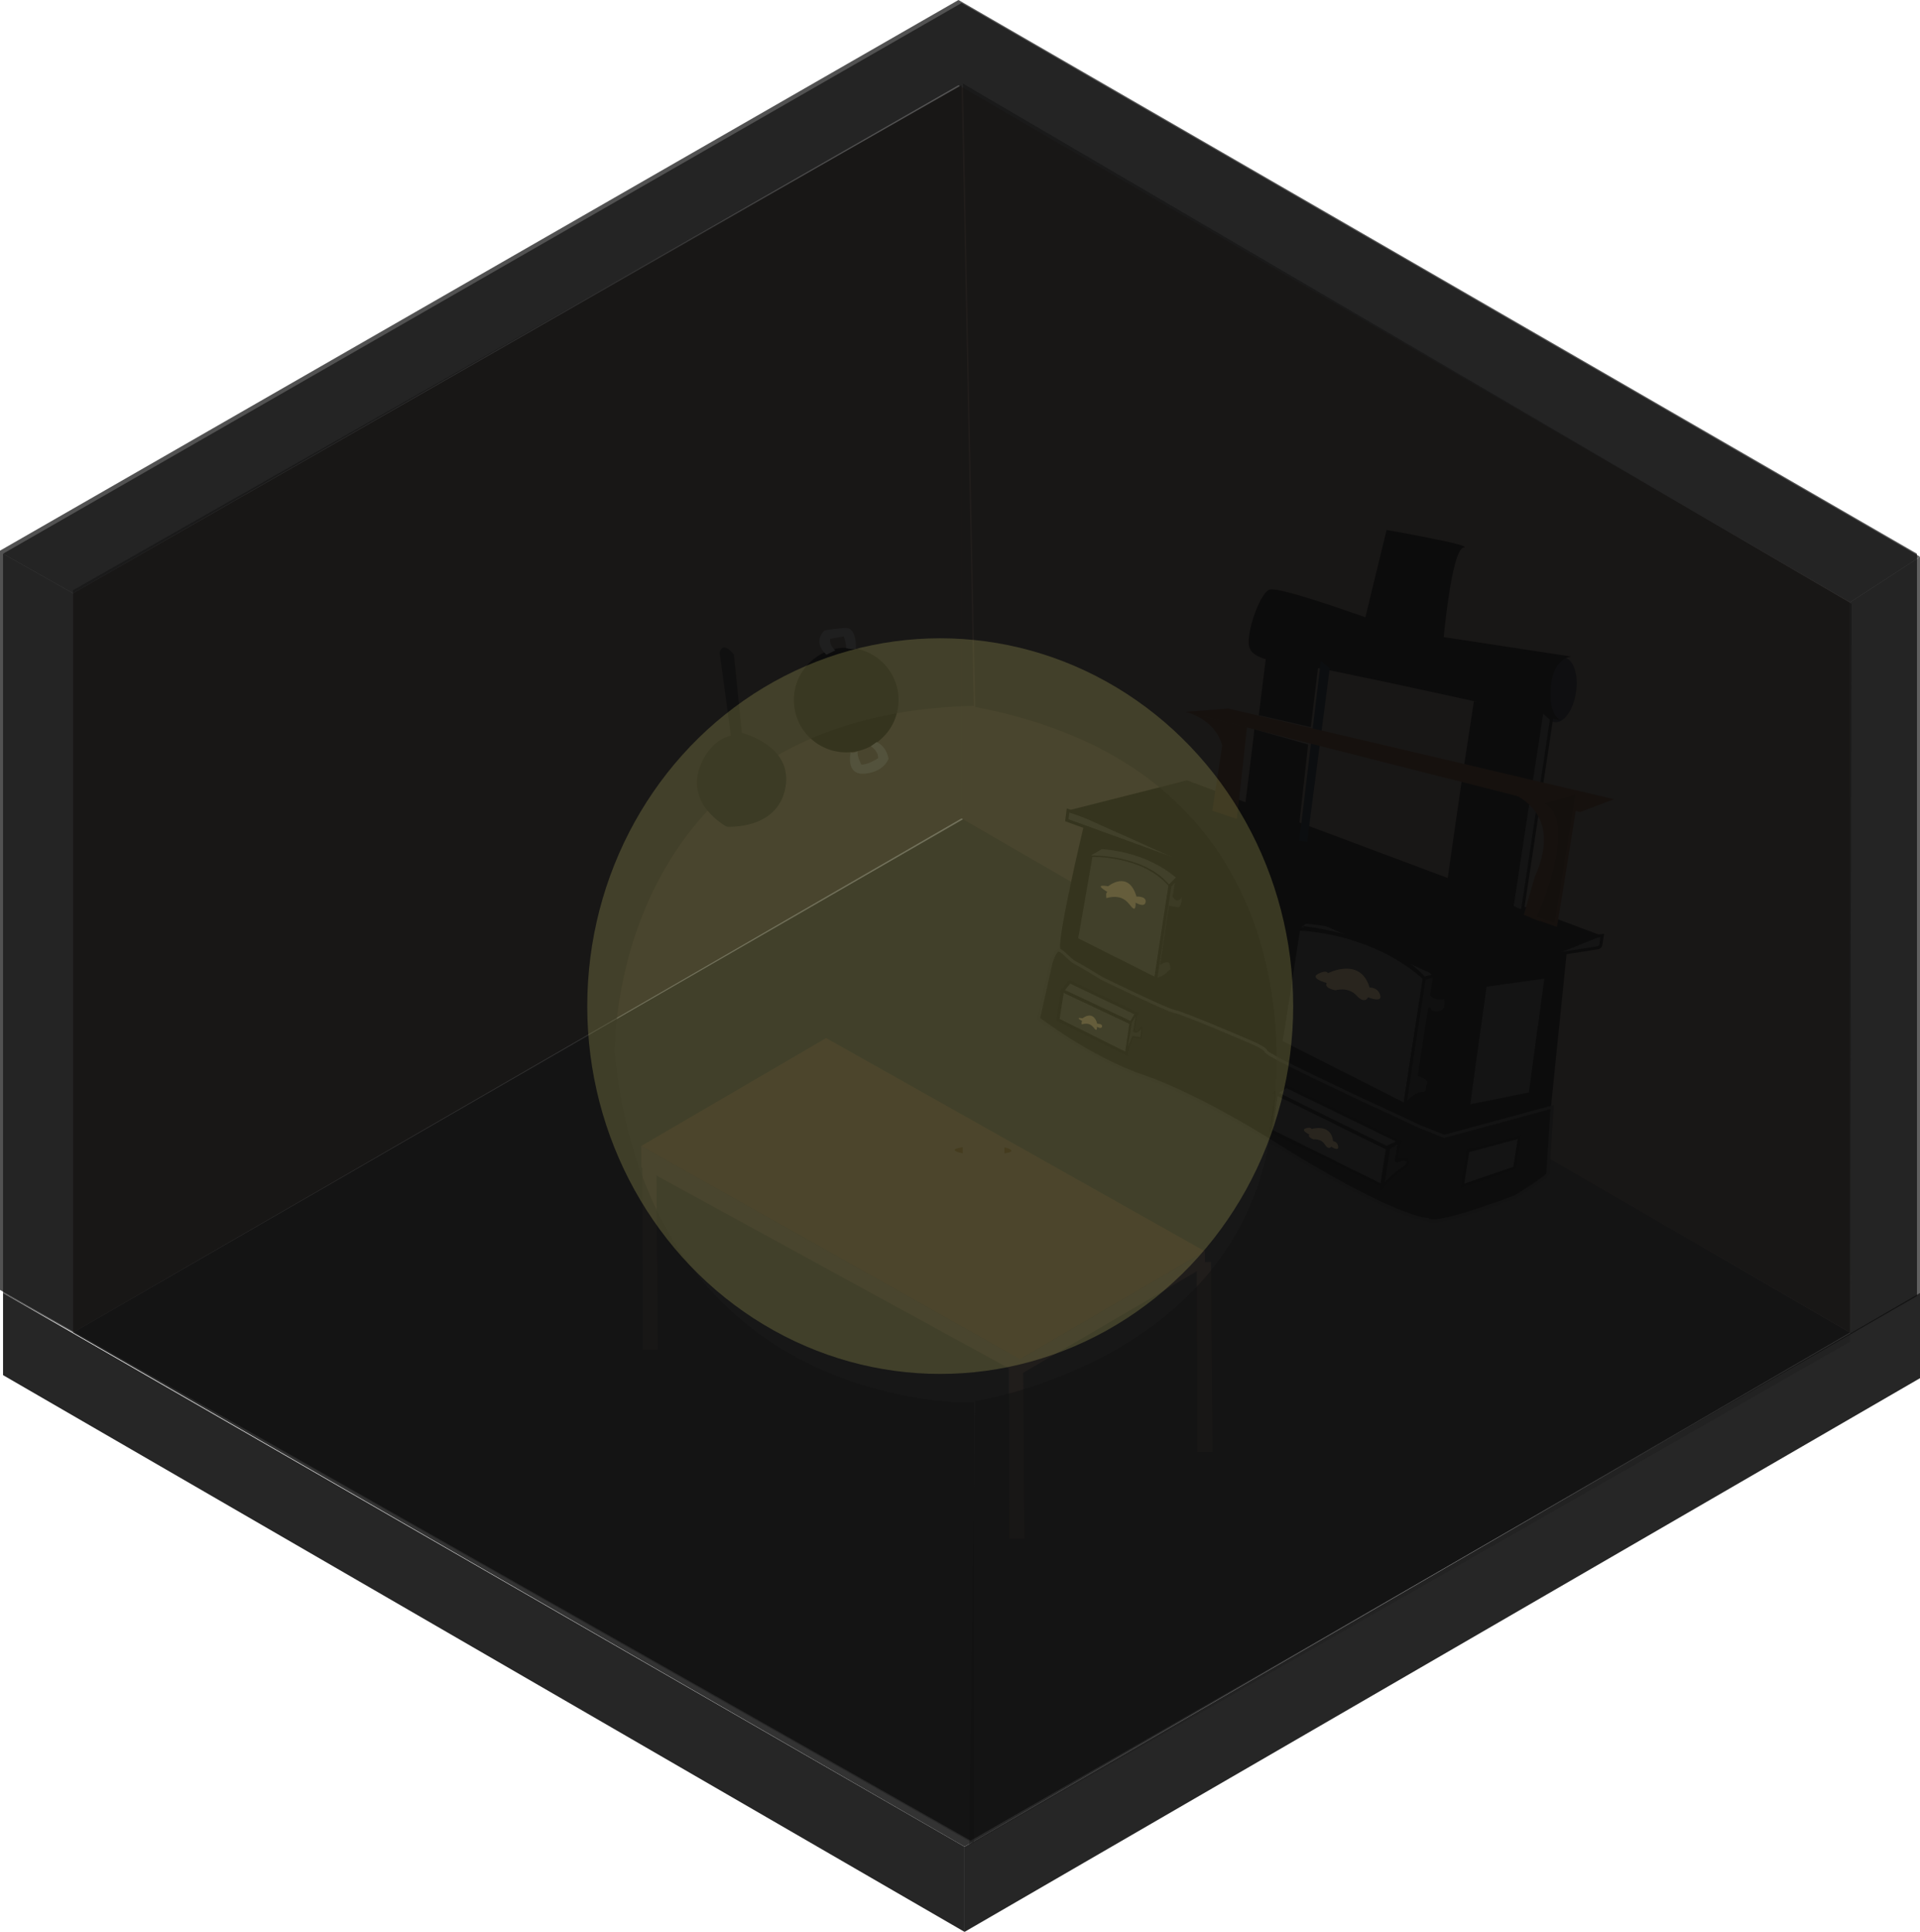 <?xml version="1.0" encoding="utf-8"?>
<!-- Generator: Adobe Illustrator 23.0.3, SVG Export Plug-In . SVG Version: 6.00 Build 0)  -->
<svg version="1.1" xmlns="http://www.w3.org/2000/svg" xmlns:xlink="http://www.w3.org/1999/xlink" x="0px" y="0px"
	 viewBox="0 0 631 635" style="enable-background:new 0 0 631 635;" xml:space="preserve">
<style type="text/css">
	.st0{fill:#534741;}
	.st1{fill:#333333;}
	.st2{fill:#606060;}
	.st3{fill:#262626;}
	.st4{fill:#604A3A;}
	.st5{fill:#070707;stroke:#2D2C2C;stroke-miterlimit:10;}
	.st6{fill:#333333;stroke:#000000;stroke-miterlimit:10;}
	.st7{fill:#1A1A1A;stroke:#000000;stroke-miterlimit:10;}
	.st8{fill:#CCB07B;}
	.st9{fill:none;stroke:#000000;stroke-miterlimit:10;}
	.st10{fill:#121422;}
	.st11{fill:#000D1A;}
	.st12{fill:#42210B;}
	.st13{fill:#331605;stroke:#42210B;stroke-miterlimit:10;}
	.st14{fill:#1A1A1A;stroke:#000000;stroke-width:0.5;stroke-miterlimit:10;}
	.st15{fill:#1A1A1A;}
	.st16{fill:#808080;}
	.st17{fill:#412102;}
	.st18{opacity:0.51;fill:#1E1E1E;}
	.st19{opacity:0.71;fill:#0C0C0C;}
	.st20{opacity:0.2;fill:#EFEA7B;}
</style>
<g id="scene">
	<polygon class="st0" points="24,195 24,438 316,269 316,28 	"/>
	<polygon class="st1" points="24,438 317,269 608,438 317,607 	"/>
	<g>
		<polygon class="st0" points="316,28 316,269 608,438 608,198 		"/>
		<polygon class="st2" points="1,182 1,425 24,438 24,195 		"/>
		<polygon class="st2" points="608,198 608,441 631,427 631,183 		"/>
		<polygon class="st2" points="1,182 24,195 315,28 608,198 631,183 316,1 		"/>
		<polygon class="st3" points="317,607 1,425 1,452 317,635 		"/>
		<polygon class="st3" points="317,607 317,635 631,453 631,425 		"/>
		<g>
			<polygon class="st0" points="331.5,443.3 331.7,505.8 336.7,505.8 336.2,443.3 			"/>
			<polygon class="st4" points="210.7,376.7 271.5,341.2 396,411.3 335.2,446.8 			"/>
			<polygon class="st0" points="396,411.3 396,416.3 335.3,451.8 210.8,383.7 210.7,376.7 335.2,446.8 			"/>
			<polygon class="st0" points="393.3,414.9 393.5,477.3 398.5,477.3 398,414.8 			"/>
			<polygon class="st0" points="211.1,381.2 211.2,443.7 216.2,443.6 215.7,381.2 			"/>
		</g>
		<g>
			<path d="M428.6,295.6l54.8,22.1l-8.6,56.2c0,0-53.2-23.8-59-28.6c-5.8-4.8-34.4-14.4-34.4-14.4s-32.5-14.1-33-19.4
				c-0.5-5.3,7.7-39.7,7.7-39.7l30.3,9.5C386.4,281.2,425.9,296.4,428.6,295.6"/>
			<polygon points="474.6,373.5 509.7,364.2 515,312 483.2,317.3 			"/>
			<path class="st5" d="M510.1,363.9l-1.4,22c-0.1,0.8-10.1,7.2-10.8,7.5c-5.5,2.1-26.8,9.9-28.7,7.4c0,0-10.5,0.4-54-27.2
				c0,0-22.1-13.8-39.5-19.8c-17.4-5.9-34.4-19-34.4-19l4.1-18.3c0,0,1.3-4.4,2.6-4.2s3.4,3.1,5.3,4.1c1.8,0.9,9,5.3,9,5.3
				s21.3,10.4,23.8,10.8c2.6,0.4,24,9.6,24,9.6s5.6,2.2,6,3.5c0.4,1.4,31.6,15.9,31.6,15.9l18.9,8.8l8,3.2L510.1,363.9z"/>
			<path class="st6" d="M484.5,312.9l-0.8,5.1l41.5-6.5c0.4-0.1,0.8-0.4,0.9-0.9l0.5-3.1L484.5,312.9z"/>
			<polygon class="st6" points="484.5,312.9 351,266.4 350.6,269.6 483.7,318 			"/>
			<path class="st6" d="M426.8,305.4c0,0,23.5,0.3,41.3,16.1l-5.7,37.1l-0.7,4.5l-40.7-20.6L426.8,305.4z"/>
			<path class="st6" d="M468.1,321.5l3.4-0.8c0,0-12.7-15-42.4-17.6l-2.2,1.6C426.9,304.8,454.7,307.1,468.1,321.5z"/>
			<path class="st7" d="M471.5,320.7l-1,6.4c0,0,1.7,1.6,4.5,0.7c0,0,0.8,3.4-0.7,4.5c-1.5,1.1-4.7,0.6-4.5-0.7
				c0.2-1.3-3.3,21.7-3.3,21.7s4.4,1.3,2.7,3.7c0,0,0.2,2.7-1.7,2.4c-1.9-0.3-5.8,3.7-5.8,3.7l6.4-41.5L471.5,320.7z"/>
			<path class="st8" d="M436.4,319.9c0,0,10.7-5.6,13.7,4.7c0,0,2.7-0.2,3.5,2.5s-4,0.7-4,0.7s-1,2.5-3.8-0.6
				c-2.8-3-6.9-1.7-6.9-1.7s-3.8-0.6-2.9-2.4c0,0-5.7-1.5-2.8-3S436.4,319.9,436.4,319.9z"/>
			<path class="st6" d="M358.6,281.2c0,0,17.1-0.7,26,9.9l-4.7,30.7l-26.1-13.1L358.6,281.2z"/>
			<path class="st1" d="M384.5,291.1l2.3-2.3c0,0-8.5-8.5-24.7-9.7l-3.6,2.1C358.6,281.2,376.3,280.7,384.5,291.1z"/>
			<path class="st7" d="M386.8,288.8l-0.9,5.8c0,0,0.9,1.8,1.9,0.3c1.7-2.4,1.3,4.1-0.6,3.8c-1.9-0.3-2.6-0.4-2.6-0.4l-2.7,17.9
				c0,0,2.8-1.5,3.1,1.1c0.2,2.7,1.3,0.2-1,2.5c-2.3,2.3-4.2,2-4.2,2l4.7-30.7L386.8,288.8z"/>
			<polygon points="526.5,307.6 482.3,325.3 351,266.4 390.1,256.5 			"/>
			<path d="M474.3,211c0,0,2.7-30.3,6.7-31c4-0.7-25.3-5.8-25.3-5.8l-8.9,36.6l9.8,8.7L474.3,211z"/>
			<polygon points="502.7,260.5 480.7,254.5 475.4,291.2 496.9,298.1 			"/>
			
				<ellipse transform="matrix(0.151 -0.989 0.989 0.151 210.618 699.372)" class="st10" cx="512.5" cy="227" rx="10.7" ry="5.5"/>
			<path d="M516.4,215.8l-46.6-7.1l-11.4,6.1c0,0,4-1.9-0.2-8.5c0,0-37.6-13.9-41-12.5c-3.5,1.4-8.5,16.6-6.3,19.6
				c0,0,0.8,3.4,11.1,4.3c10.3,0.9,91.2,19.2,91.2,19.2s-4.4-1.3-3.5-11C510.4,216.2,516.4,215.8,516.4,215.8z"/>
			<polygon points="481.2,251.3 484.4,230.5 506.8,233.6 504.4,257.5 			"/>
			<polygon class="st11" points="427,276.3 429.6,276.7 437,219.7 434.1,217.3 			"/>
			<polygon class="st6" points="496.9,298.1 500.3,299.6 509.9,236.4 506.8,233.6 			"/>
			<polygon class="st12" points="519.3,266.9 389.7,234 403.6,232.9 530.4,262.7 			"/>
			<path class="st12" d="M493.6,259.6c0,0,21.6,4.7,10.8,28.6l-3.6,12.5l5.2,2.1c0,0,14.1-24,5.8-37.7
				C503.4,251.4,493.6,259.6,493.6,259.6z"/>
			<path class="st13" d="M518.3,260.6l-7,43.4l-6.8-2.4c0,0,14.9-33,1.8-37.6L518.3,260.6z"/>
			<path class="st12" d="M389.7,234c0,0,9.5,2.1,12,11l-3.3,21.5l8.1,2.7l3.3-30.2L389.7,234z"/>
			<polygon points="416.4,213.3 413.7,235.1 430.8,239 433.6,215.9 			"/>
			<polygon points="412,242 408.6,269.6 426.5,275.5 429.9,244.7 412.2,239.7 			"/>
			<polygon class="st6" points="482.6,363.6 502.9,359.5 508.1,321.1 488.1,323.9 			"/>
			<polygon class="st6" points="482.4,378.3 480.6,389.8 497.8,383.9 499.4,373.7 			"/>
			<polygon class="st6" points="419.5,359.5 456,377.5 454.1,389.7 417.7,371.7 			"/>
			<polygon class="st6" points="455.7,377.2 459.9,375.2 422.8,357.1 419.2,359.2 			"/>
			<path class="st8" d="M364.2,291.3c0,0,6.7-5.5,9.3,3.4c0,0,3.3-0.2,3,1.8s-3.3,0.2-3.3,0.2s0.2,2.7-0.9,1.8
				c-1.2-0.8-2.5-5-8.7-3.3c0,0-0.3-2,0.3-1.9C364.6,293.3,358.5,290.4,364.2,291.3z"/>
			<path class="st7" d="M459.9,375.2l-0.9,5.8c0,0-0.8,1.2,1.3,0.2s3.7,1.2,0.9,2.8c-2.8,1.5-6.8,6.1-6.8,6.1l2-12.8L459.9,375.2z"
				/>
			<polygon class="st6" points="349.2,325.6 347.7,335.2 370.2,346.4 371.7,336.2 			"/>
			<polygon class="st6" points="349.2,325.6 351.6,322.7 373.5,333.2 371.7,336.2 			"/>
			<path class="st14" d="M373.5,333.5l-0.8,5.4c0,0,0,0,0,0.1c0.2,0.1,1.2,0.6,2.1-1c0.9-1.7,0.2,2.7,0.2,3.2c0,0,0,0-0.1,0
				l-2.5-0.4c0,0-0.1,0-0.1,0l-2,5c0,0.1-0.1,0-0.1,0l1.5-9.7c0,0,0,0,0,0l1.6-2.7C373.4,333.4,373.5,333.5,373.5,333.5z"/>
			<path class="st8" d="M431,371.1c0,0,6.5-2,7.1,4c0,0,1.5,0.1,1.7,1.8s-2.3,0-2.3,0s-0.8,1.3-2.1-0.7c-1.2-2-3.7-1.7-3.7-1.7
				s-2.1-0.7-1.4-1.6c0,0-3-1.4-1.2-2S431,371.1,431,371.1z"/>
			<path class="st8" d="M355.8,334.7c0,0,3.5-2.9,4.8,1.8c0,0,1.7-0.1,1.6,0.9c-0.2,1-1.7,0.1-1.7,0.1s0.1,1.4-0.5,0.9
				c-0.6-0.4-1.3-2.6-4.5-1.7c0,0-0.2-1,0.2-1C355.9,335.7,352.8,334.2,355.8,334.7z"/>
		</g>
		<path class="st15" d="M236.5,214.5c0,0,0.8-4.2,4.7,0.7l2.6,25.7c0,0,17,4.1,14.3,18.1c-2.7,14-19.3,12.7-19.3,12.7
			s-14.3-7.6-8.3-20.8c0,0,3.1-7.7,9.7-9.1L236.5,214.5z"/>
		<circle cx="278.1" cy="230.1" r="17.2"/>
		<path class="st16" d="M274.5,213.8c0,0-2.1-1.9-1.6-3.8l4.4-0.8c0,0,1,3,0.7,3.6c-0.4,0.5,3.3,0.6,3.3,0.6s0.5-7.3-3.6-7
			c-4.1,0.3-6.7,0.8-6.7,0.8s-4.3,3.6,0.6,8L274.5,213.8z"/>
		<path class="st16" d="M279.6,247.2c0,0-1.9,7.7,4.6,7.1s7.8-4.9,7.8-4.9s-0.5-4-3.9-5.5l-1.9,1.4c0,0,2.5,1.5,2.4,3.9
			c0,0-3.5,2.3-5.5,2.1c0,0-1.6-2.8-1.2-4.4C282,247,279.9,247.9,279.6,247.2z"/>
		<path class="st17" d="M316.4,377.1c0,0-5.9,0.7,0,2V377.1z"/>
		<path class="st17" d="M330.1,377.1c0,0,5.2,1.3,0,2V377.1z"/>
	</g>
</g>
<g id="morke">
	<path class="st18" d="M316.5,27.5l292,171L608,441L318.5,606.5l2-146c0,0,86.3-12.7,97.2-88.8c0,0,23.8-116.4-97.2-139.3
		L316.5,27.5z"/>
	<path class="st18" d="M316,28L24,194v244l296,168V461c0,0-106,4-118-115c0,0-2-111,118-114L316,28z"/>
</g>
<g id="lyskeglestearin">
	<polygon class="st19" points="0,181 315,0 630,182 630,426 319,605 0,424 	"/>
	<ellipse class="st20" cx="309" cy="330.7" rx="116" ry="120.9"/>
</g>
</svg>
